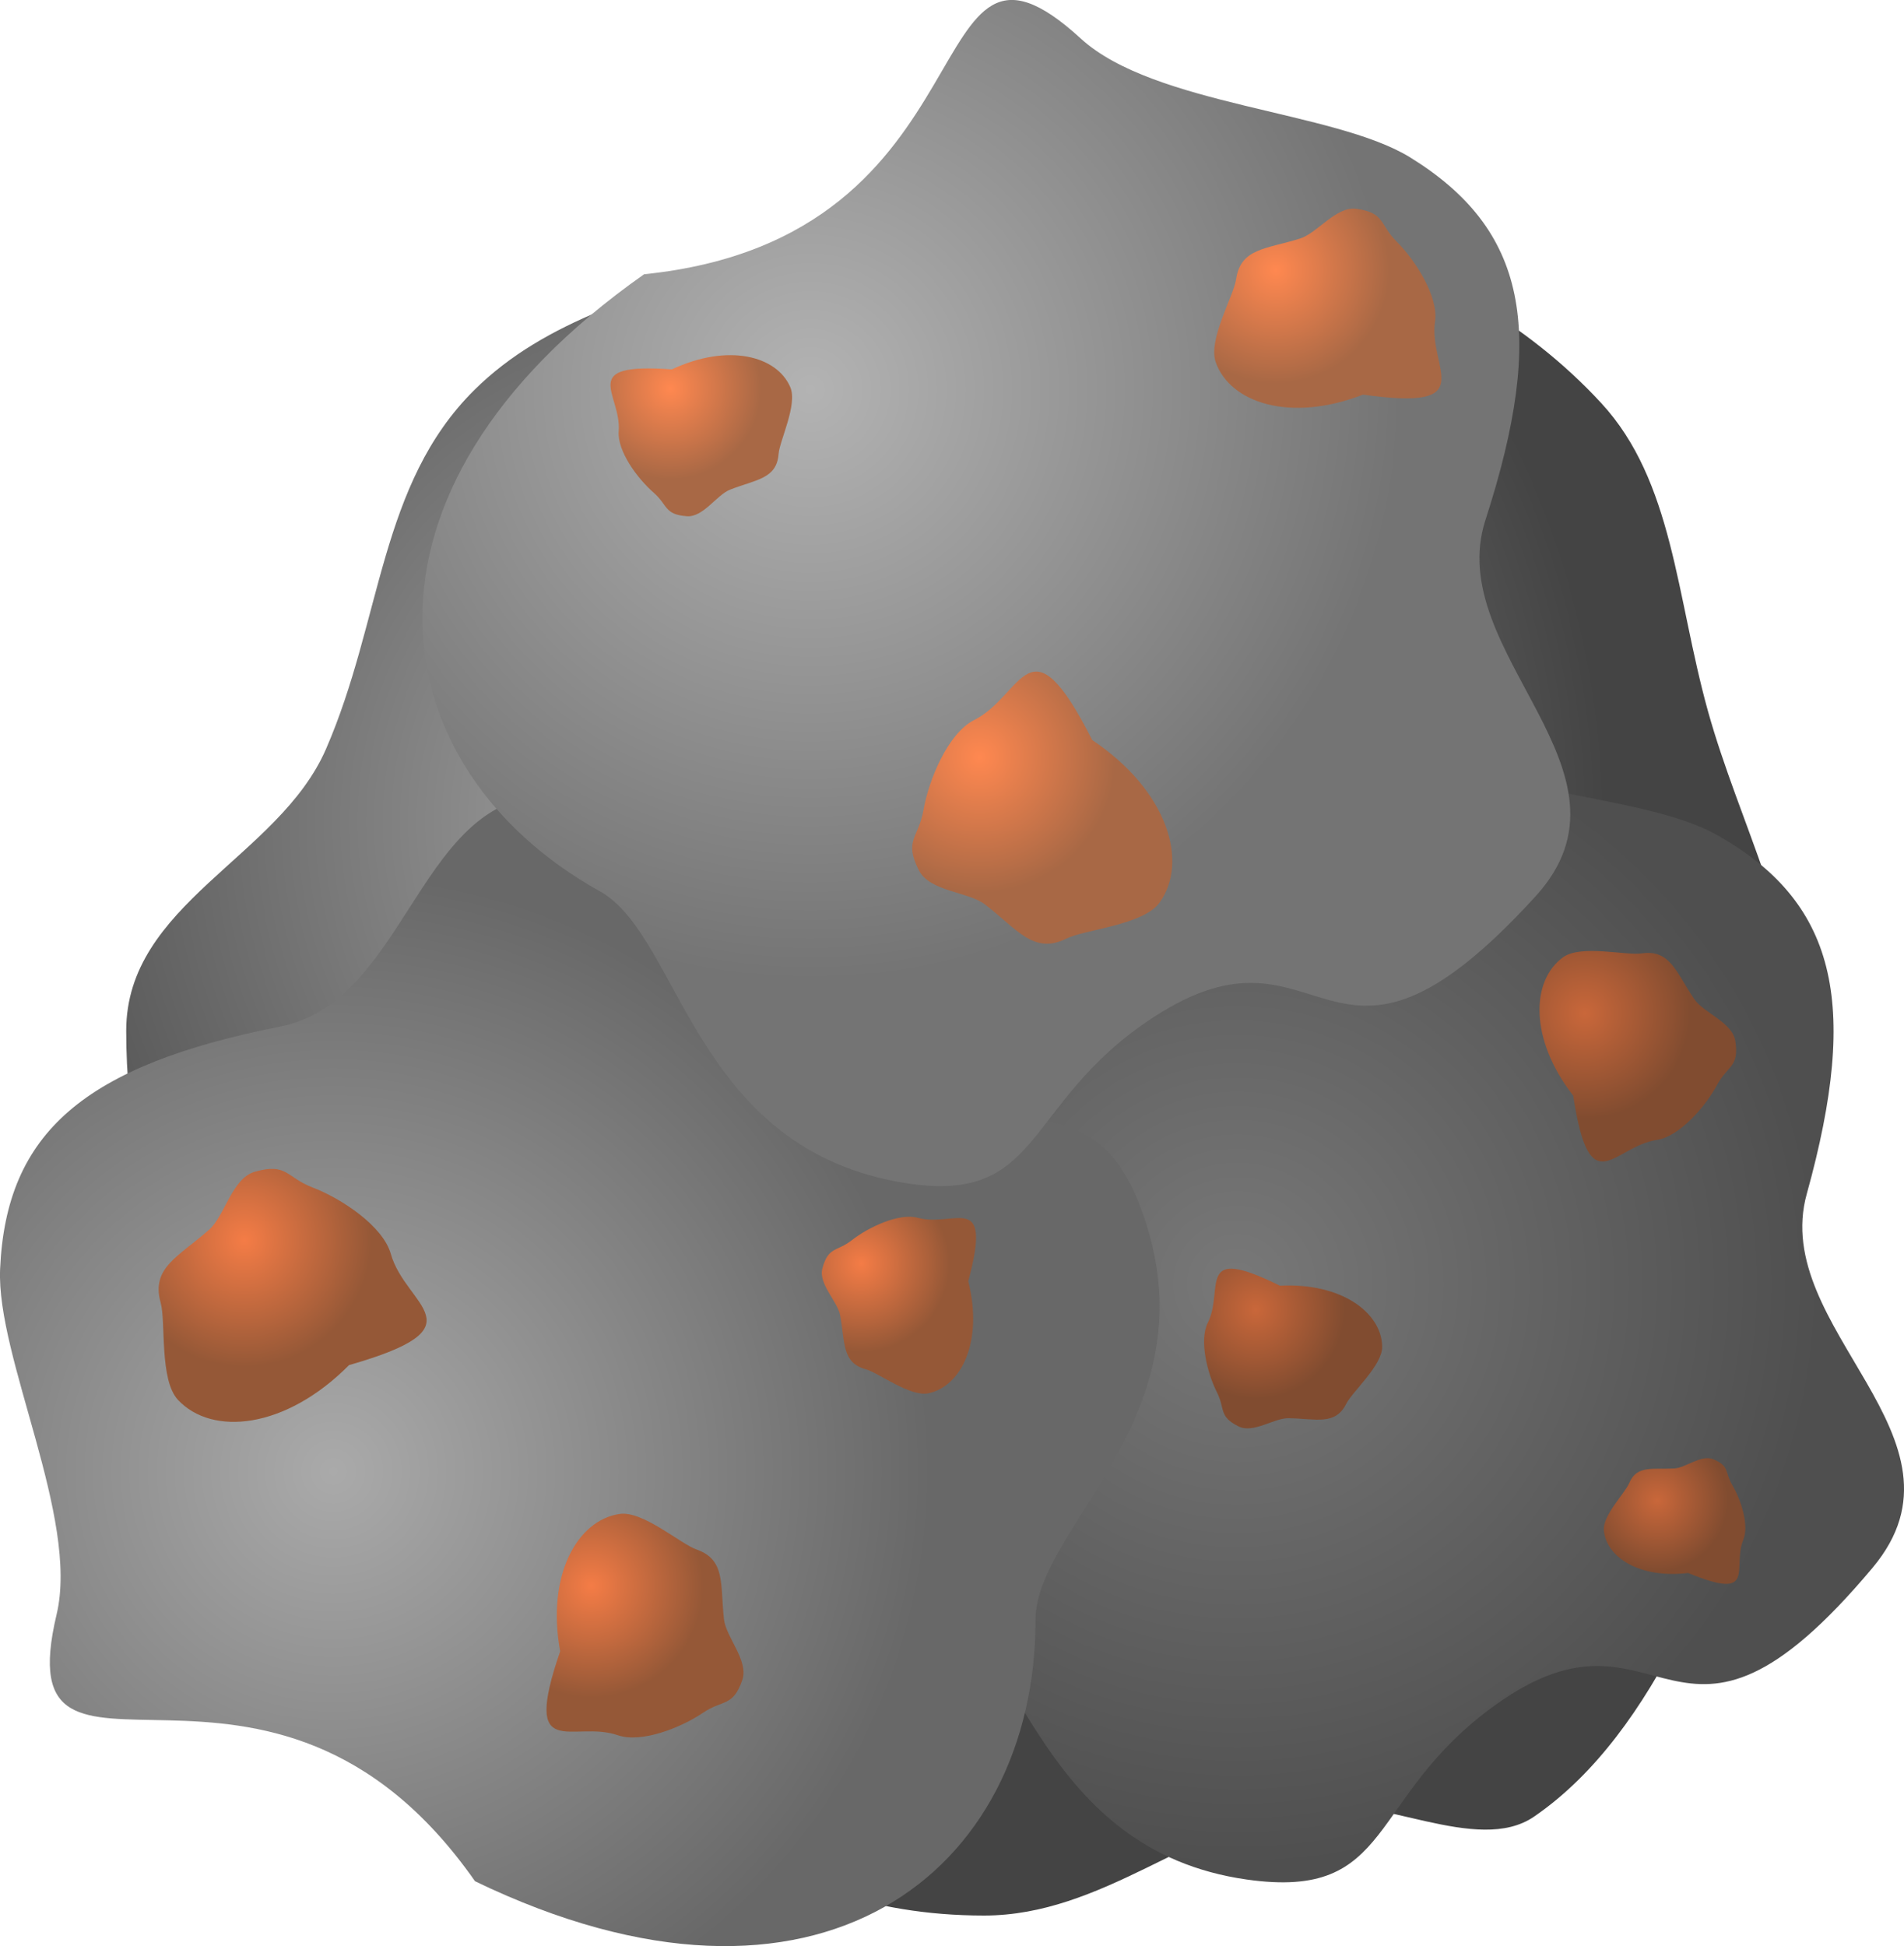 <svg version="1.1" xmlns="http://www.w3.org/2000/svg" xmlns:xlink="http://www.w3.org/1999/xlink" width="72.352" height="73.949" viewBox="0,0,72.352,73.949"><defs><radialGradient cx="232.044" cy="174.245" r="32.819" gradientUnits="userSpaceOnUse" id="color-1"><stop offset="0" stop-color="#aaaaaa"/><stop offset="1" stop-color="#444444"/></radialGradient><radialGradient cx="250.835" cy="191.813" r="22.192" gradientUnits="userSpaceOnUse" id="color-2"><stop offset="0" stop-color="#787878"/><stop offset="1" stop-color="#4f4f4f"/></radialGradient><radialGradient cx="216.492" cy="198.937" r="22.729" gradientUnits="userSpaceOnUse" id="color-3"><stop offset="0" stop-color="#aaaaaa"/><stop offset="1" stop-color="#686868"/></radialGradient><radialGradient cx="234.621" cy="157.826" r="22.477" gradientUnits="userSpaceOnUse" id="color-4"><stop offset="0" stop-color="#b3b3b3"/><stop offset="1" stop-color="#747474"/></radialGradient><radialGradient cx="213.112" cy="190.156" r="4.809" gradientUnits="userSpaceOnUse" id="color-5"><stop offset="0" stop-color="#f47c46"/><stop offset="1" stop-color="#955837"/></radialGradient><radialGradient cx="236.552" cy="191.039" r="3.361" gradientUnits="userSpaceOnUse" id="color-6"><stop offset="0" stop-color="#f47c46"/><stop offset="1" stop-color="#955837"/></radialGradient><radialGradient cx="226.302" cy="203.289" r="4.251" gradientUnits="userSpaceOnUse" id="color-7"><stop offset="0" stop-color="#f47c46"/><stop offset="1" stop-color="#955837"/></radialGradient><radialGradient cx="264.052" cy="181.539" r="4" gradientUnits="userSpaceOnUse" id="color-8"><stop offset="0" stop-color="#c9673a"/><stop offset="1" stop-color="#814c30"/></radialGradient><radialGradient cx="266.802" cy="200.039" r="2.689" gradientUnits="userSpaceOnUse" id="color-9"><stop offset="0" stop-color="#c9673a"/><stop offset="1" stop-color="#814c30"/></radialGradient><radialGradient cx="251.552" cy="192.789" r="3.384" gradientUnits="userSpaceOnUse" id="color-10"><stop offset="0" stop-color="#c9673a"/><stop offset="1" stop-color="#814c30"/></radialGradient><radialGradient cx="241.052" cy="171.789" r="5.171" gradientUnits="userSpaceOnUse" id="color-11"><stop offset="0" stop-color="#ff8850"/><stop offset="1" stop-color="#a86845"/></radialGradient><radialGradient cx="229.302" cy="157.789" r="3.45" gradientUnits="userSpaceOnUse" id="color-12"><stop offset="0" stop-color="#ff8850"/><stop offset="1" stop-color="#a86845"/></radialGradient><radialGradient cx="252.302" cy="153.289" r="4.318" gradientUnits="userSpaceOnUse" id="color-13"><stop offset="0" stop-color="#ff8850"/><stop offset="1" stop-color="#a86845"/></radialGradient></defs><g transform="translate(-203.824,-143.026)"><g data-paper-data="{&quot;isPaintingLayer&quot;:true}" fill-rule="nonzero" stroke-width="0" stroke-linecap="butt" stroke-linejoin="miter" stroke-miterlimit="10" stroke-dasharray="" stroke-dashoffset="0" style="mix-blend-mode: normal"><path d="M272.219,182.793c0,3.843 0.164,9.93 -1.003,13.354c-1.969,5.775 -4.418,12.697 -9.095,15.905c-2.165,1.485 -5.933,-0.878 -8.696,-0.408c-4.32,0.734 -7.719,4.168 -12.205,4.168c-4.443,0 -7.482,-1.397 -11.327,-3.187c-11.069,-5.15 -21.273,-17.062 -21.273,-30.432c0,-4.815 5.798,-6.585 7.589,-10.699c2.136,-4.906 2.022,-10.065 5.641,-13.65c2.734,-2.708 6.559,-3.661 10.518,-4.988c2.848,-0.955 5.668,-2.682 8.652,-2.682c8.813,0 17.973,2.02 23.647,8.164c2.746,2.973 2.849,7.353 4.057,11.701c1.177,4.232 3.496,8.413 3.496,12.755z" fill="url(#color-1)" stroke="#000000"/><path d="M239.447,203.893c-8.553,-4.305 -10.793,-14.67 0.699,-23.494c13.529,-1.961 9.586,-15.215 16.204,-9.645c2.884,2.427 9.753,2.339 12.69,3.984c4.523,2.534 5.477,6.327 3.442,13.651c-1.422,5.117 6.634,9.269 2.505,14.202c-7.581,9.057 -7.929,0.631 -14.33,5.214c-4.934,3.532 -3.799,7.444 -9.457,6.639c-7.828,-1.113 -8.623,-8.977 -11.752,-10.551z" fill="url(#color-2)" stroke="#cccccc"/><path d="M243.175,204.571c0,9.575 -8.252,16.237 -21.3,9.938c-7.834,-11.203 -17.9,-1.722 -15.9,-10.138c0.872,-3.667 -2.296,-9.763 -2.147,-13.126c0.23,-5.179 3.189,-7.737 10.646,-9.212c5.211,-1.03 5.297,-10.093 11.56,-8.623c11.498,2.7 4.128,6.799 11.1,10.456c5.373,2.819 8.357,0.047 10.182,5.463c2.525,7.493 -4.141,11.738 -4.141,15.241z" fill="url(#color-3)" stroke="#cccccc"/><path d="M226.614,176.891c-8.365,-4.66 -10.168,-15.111 1.686,-23.444c13.599,-1.391 10.217,-14.798 16.594,-8.956c2.779,2.546 9.646,2.746 12.511,4.513c4.413,2.722 5.207,6.552 2.865,13.784c-1.636,5.053 6.239,9.54 1.906,14.295c-7.955,8.73 -7.949,0.297 -14.537,4.607c-5.078,3.322 -4.108,7.277 -9.727,6.236c-7.774,-1.441 -8.238,-9.331 -11.298,-11.036z" fill="url(#color-4)" stroke="#cccccc"/><path d="M218.674,190.668c0.573,2.03 3.509,2.769 -1.586,4.229c-2.422,2.441 -5.204,2.703 -6.498,1.325c-0.717,-0.763 -0.457,-2.972 -0.661,-3.696c-0.376,-1.333 0.687,-1.752 1.841,-2.773c0.603,-0.534 0.868,-1.959 1.744,-2.206c1.221,-0.344 1.187,0.219 2.187,0.6c1.091,0.416 2.674,1.462 2.973,2.521z" fill="url(#color-5)" stroke="#cccccc"/><path d="M238.708,189.301c1.385,0.379 2.847,-1.075 1.91,2.41c0.574,2.27 -0.251,3.985 -1.509,4.256c-0.697,0.15 -1.894,-0.777 -2.388,-0.912c-0.91,-0.249 -0.781,-1.016 -0.971,-2.048c-0.1,-0.539 -0.838,-1.194 -0.674,-1.792c0.228,-0.833 0.544,-0.616 1.118,-1.065c0.626,-0.49 1.791,-1.046 2.514,-0.849z" fill="url(#color-6)" stroke="#cccccc"/><path d="M227.304,208.962c-1.708,-0.594 -3.669,1.107 -2.194,-3.191c-0.527,-2.9 0.655,-4.984 2.259,-5.218c0.888,-0.129 2.313,1.138 2.922,1.35c1.121,0.39 0.894,1.343 1.045,2.656c0.079,0.686 0.951,1.572 0.694,2.309c-0.357,1.027 -0.736,0.727 -1.495,1.242c-0.828,0.562 -2.34,1.162 -3.231,0.852z" fill="url(#color-7)" stroke="#cccccc"/><path d="M266.781,186.341c-1.659,0.245 -2.541,2.486 -3.175,-1.681c-1.679,-2.159 -1.602,-4.381 -0.384,-5.261c0.675,-0.488 2.391,-0.058 2.983,-0.145c1.09,-0.161 1.312,0.721 2,1.735c0.36,0.53 1.457,0.884 1.563,1.6c0.147,0.998 -0.293,0.914 -0.696,1.664c-0.439,0.818 -1.425,1.961 -2.291,2.088z" fill="url(#color-8)" stroke="#cccccc"/><path d="M270.07,201.534c-0.44,1.054 0.558,2.355 -2.096,1.262c-1.849,0.222 -3.118,-0.603 -3.204,-1.623c-0.048,-0.565 0.806,-1.415 0.963,-1.791c0.289,-0.692 0.881,-0.512 1.714,-0.558c0.436,-0.024 1.027,-0.539 1.482,-0.35c0.634,0.264 0.43,0.492 0.726,0.99c0.323,0.544 0.643,1.52 0.414,2.07z" fill="url(#color-9)" stroke="#cccccc"/><path d="M249.721,193.286c0.642,-1.287 -0.5,-3.007 2.74,-1.406c2.342,-0.12 3.865,1.024 3.886,2.313c0.011,0.714 -1.133,1.709 -1.362,2.168c-0.422,0.845 -1.151,0.569 -2.201,0.554c-0.549,-0.008 -1.337,0.59 -1.892,0.313c-0.774,-0.386 -0.498,-0.655 -0.828,-1.306c-0.359,-0.711 -0.678,-1.964 -0.343,-2.636z" fill="url(#color-10)" stroke="#cccccc"/><path d="M240.84,170.387c1.899,-0.955 2.069,-4.003 4.49,0.76c2.88,1.929 3.672,4.634 2.556,6.178c-0.618,0.856 -2.855,1.022 -3.532,1.362c-1.247,0.627 -1.866,-0.345 -3.098,-1.292c-0.644,-0.495 -2.105,-0.484 -2.517,-1.304c-0.575,-1.142 -0.011,-1.217 0.175,-2.279c0.203,-1.16 0.935,-2.927 1.926,-3.425z" fill="url(#color-11)" stroke="#cccccc"/><path d="M227.335,159.414c0.11,-1.443 -1.609,-2.612 2.02,-2.352c2.137,-1.003 3.992,-0.515 4.501,0.678c0.282,0.661 -0.406,2.024 -0.446,2.538c-0.072,0.948 -0.856,0.967 -1.841,1.353c-0.515,0.202 -1.021,1.058 -1.645,1.011c-0.868,-0.066 -0.714,-0.421 -1.268,-0.902c-0.605,-0.526 -1.379,-1.573 -1.322,-2.326z" fill="url(#color-12)" stroke="#cccccc"/><path d="M258.355,155.239c-0.261,1.804 1.798,3.419 -2.738,2.782c-2.77,1.077 -5.059,0.306 -5.597,-1.237c-0.298,-0.854 0.684,-2.508 0.777,-3.151c0.171,-1.185 1.158,-1.142 2.429,-1.543c0.664,-0.209 1.373,-1.242 2.152,-1.129c1.085,0.157 0.861,0.59 1.516,1.242c0.715,0.712 1.598,2.094 1.462,3.035z" fill="url(#color-13)" stroke="#cccccc"/></g></g></svg>